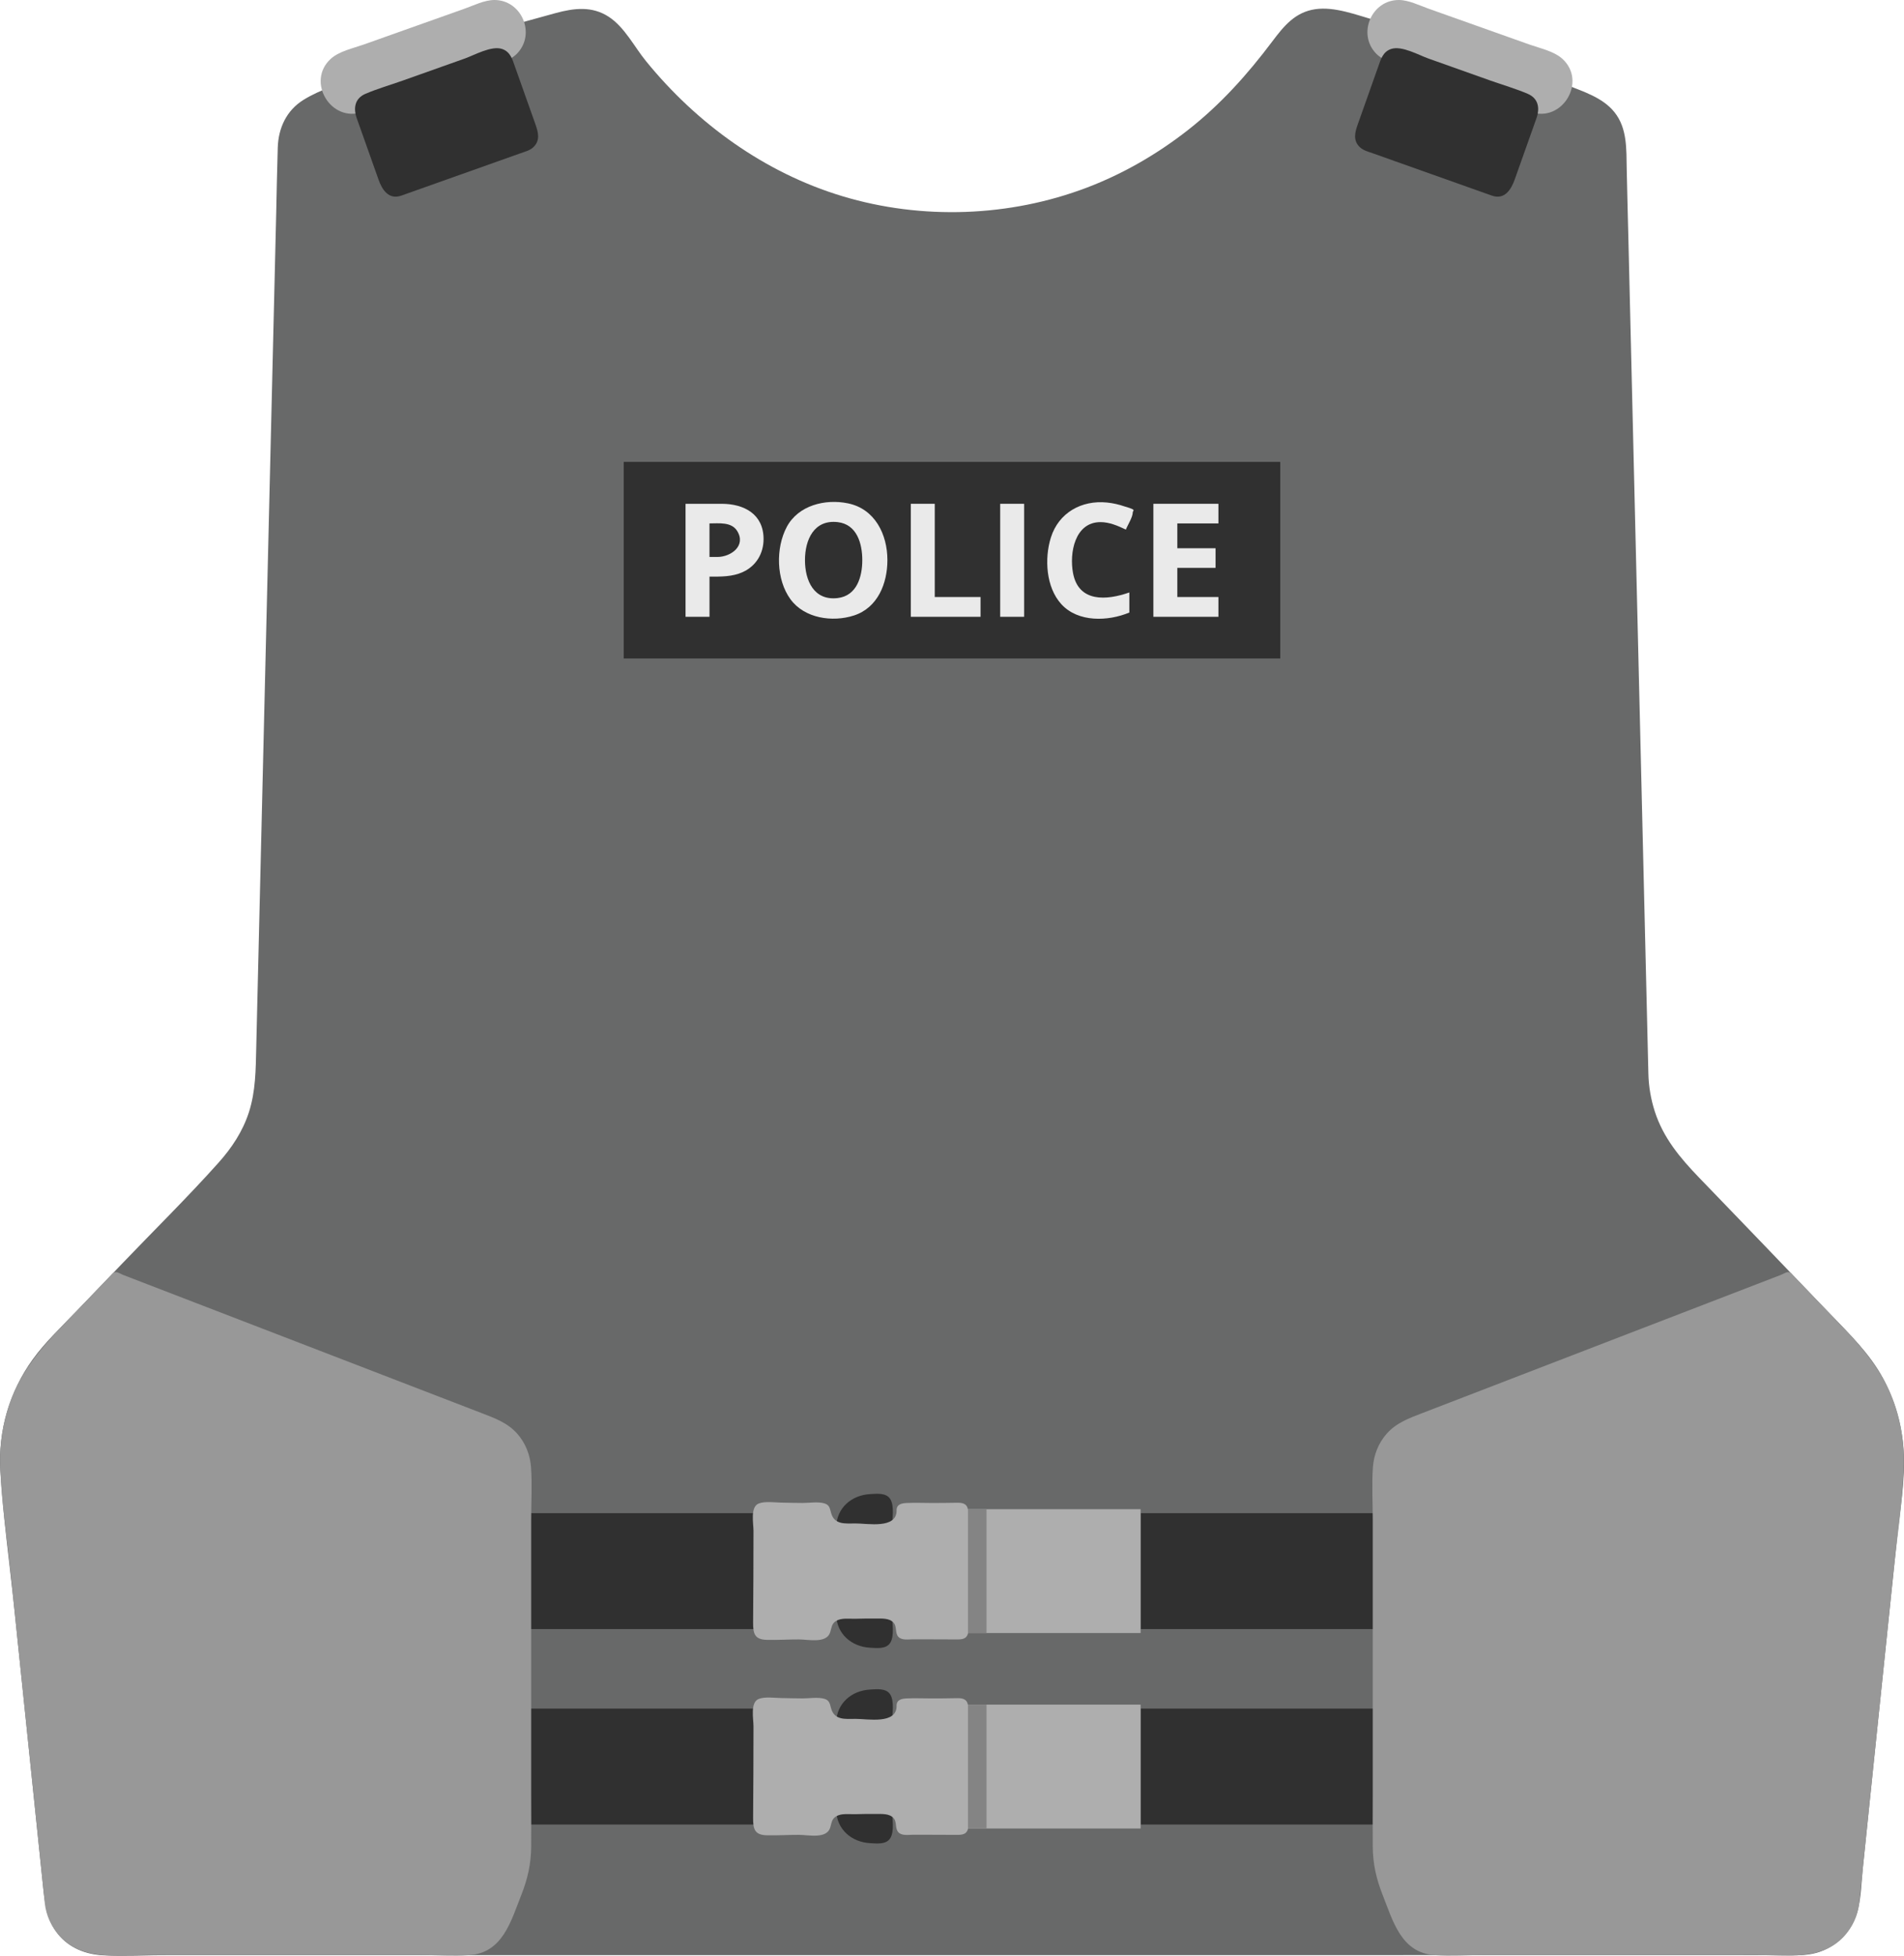 <?xml version="1.0" encoding="utf-8"?>
<!-- Generator: Adobe Illustrator 15.0.0, SVG Export Plug-In . SVG Version: 6.00 Build 0)  -->
<!DOCTYPE svg PUBLIC "-//W3C//DTD SVG 1.1//EN" "http://www.w3.org/Graphics/SVG/1.1/DTD/svg11.dtd">
<svg version="1.1" id="Layer_1" xmlns="http://www.w3.org/2000/svg" xmlns:xlink="http://www.w3.org/1999/xlink" x="0px" y="0px"
	 width="113.435px" height="116.46px" viewBox="0 0 113.435 116.46" enable-background="new 0 0 113.435 116.46"
	 xml:space="preserve">
<g>
	<g>
		<path fill="#686969" d="M98.206,63.936c-0.266-11.059-0.531-22.117-0.795-33.175c-0.133-5.539-0.266-11.078-0.398-16.617
			c-0.033-1.36-0.07-2.721-0.098-4.081c-0.023-1.166,0.043-2.42-0.732-3.385c-0.707-0.88-1.875-1.231-2.883-1.634
			c-1.21-0.483-2.428-0.945-3.654-1.386C87.1,2.742,84.522,1.923,81.917,1.2c-1.105-0.307-2.396-0.821-3.557-0.652
			c-1.201,0.175-1.871,1.002-2.559,1.917c-1.484,1.974-3.086,3.762-5.039,5.289c-1.816,1.42-3.834,2.59-5.991,3.411
			c-4.619,1.759-9.846,1.944-14.578,0.52c-4.621-1.391-8.668-4.314-11.701-8.038c-0.706-0.865-1.271-2.021-2.221-2.645
			c-0.995-0.652-2.066-0.521-3.16-0.225c-2.647,0.715-5.275,1.479-7.869,2.369c-1.275,0.438-2.541,0.899-3.799,1.384
			c-1.108,0.427-2.35,0.788-3.364,1.418c-1.011,0.628-1.494,1.675-1.531,2.84c-0.042,1.311-0.062,2.622-0.093,3.933
			c-0.263,10.993-0.527,21.986-0.79,32.98c-0.133,5.562-0.268,11.125-0.399,16.688c-0.031,1.302-0.032,2.587-0.436,3.84
			c-0.37,1.147-1.023,2.128-1.823,3.021c-1.832,2.046-3.8,3.981-5.701,5.964c-0.937,0.978-1.876,1.953-2.814,2.93
			c-0.866,0.902-1.796,1.776-2.533,2.791c-1.393,1.919-2.081,4.27-1.939,6.635c0.165,2.759,0.554,5.521,0.838,8.27
			c0.284,2.747,0.569,5.493,0.853,8.239c0.283,2.734,0.567,5.468,0.849,8.202c0.108,1.046,0.214,2.043,0.899,2.89
			c0.675,0.834,1.646,1.208,2.697,1.264c1.295,0.068,2.614-0.012,3.912-0.012c1.401,0,2.804,0,4.206,0c2.702,0,5.404,0,8.106,0
			c10.979,0,21.958,0,32.937,0c0.946,0,1.893,0,2.838,0c7.511,0,15.021,0,22.531,0c7.503,0,15.006-0.009,22.508,0.002
			c0.918,0.001,1.834,0.003,2.75,0.001c0.756-0.001,1.543,0.065,2.279-0.14c1.199-0.335,2.135-1.294,2.449-2.496
			c0.213-0.81,0.225-1.694,0.309-2.525c0.1-0.958,0.199-1.918,0.297-2.877c0.191-1.849,0.383-3.698,0.574-5.547
			c0.387-3.728,0.775-7.455,1.164-11.183c0.182-1.739,0.508-3.535,0.398-5.287c-0.092-1.505-0.516-2.985-1.236-4.312
			c-0.797-1.469-1.988-2.614-3.137-3.808c-1.312-1.367-2.625-2.736-3.938-4.105c-1.293-1.35-2.596-2.69-3.891-4.038
			c-1.127-1.172-2.119-2.355-2.625-3.928C98.354,65.454,98.223,64.696,98.206,63.936z"/>
		<g>
			<rect x="30.894" y="90.106" fill="#303030" width="17.041" height="6.901"/>
			<path fill="#303030" d="M53.146,90.943h-3.324c0.011-1.151,0.919-1.914,2.017-1.973c0.383-0.02,0.942-0.091,1.189,0.279
				C53.309,89.671,53.146,90.463,53.146,90.943z"/>
			<path fill="#303030" d="M53.146,96.145h-3.324c0.011,1.151,0.919,1.915,2.017,1.973c0.383,0.021,0.942,0.092,1.189-0.278
				C53.309,97.418,53.146,96.626,53.146,96.145z"/>
			<rect x="67.956" y="90.106" fill="#303030" width="16.577" height="6.901"/>
			<path fill="#AEAEAE" d="M53.416,89.928c0.025,1.136-1.731,0.787-2.434,0.789c-0.624,0.003-1.269,0.093-1.468-0.626
				c-0.076-0.272-0.094-0.479-0.399-0.568c-0.384-0.113-0.891-0.024-1.288-0.025c-0.425,0-0.85-0.013-1.275-0.021
				c-0.4-0.006-0.976-0.095-1.354,0.055c-0.512,0.203-0.307,1.201-0.307,1.62c0,1.821-0.009,3.641-0.023,5.461
				c-0.006,0.677,0.098,1.019,0.821,1.037c0.637,0.017,1.281-0.03,1.918-0.026c0.559,0.003,1.626,0.254,1.85-0.417
				c0.092-0.278,0.078-0.518,0.36-0.687c0.312-0.186,0.752-0.121,1.097-0.126c0.416-0.008,0.832-0.021,1.248-0.014
				c0.348,0.005,0.833-0.044,1.084,0.258c0.201,0.24,0.065,0.604,0.277,0.832c0.206,0.222,0.608,0.147,0.876,0.146
				c0.874-0.002,1.748,0.008,2.621,0.008c0.31,0.001,0.577-0.029,0.655-0.375c0.088-0.398,0.004-0.907,0.004-1.315
				c0-1.023,0.003-2.047,0.008-3.07c0.002-0.524,0.003-1.049,0.002-1.573c-0.001-0.444,0.072-0.971-0.019-1.407
				c-0.08-0.381-0.361-0.406-0.71-0.398c-0.49,0.01-0.979,0.013-1.469,0.013c-0.487,0-0.98-0.023-1.467,0.001
				C53.734,89.512,53.416,89.568,53.416,89.928C53.438,90.951,53.416,89.507,53.416,89.928z"/>
			<rect x="57.678" y="89.869" fill="#AEAEAE" width="10.277" height="7.375"/>
			<rect x="30.894" y="101.744" fill="#303030" width="17.041" height="6.902"/>
			<path fill="#303030" d="M53.146,102.582h-3.324c0.011-1.152,0.919-1.915,2.017-1.973c0.383-0.021,0.942-0.092,1.189,0.278
				C53.309,101.309,53.146,102.101,53.146,102.582z"/>
			<path fill="#303030" d="M53.146,107.783h-3.324c0.011,1.151,0.919,1.914,2.017,1.973c0.383,0.021,0.942,0.092,1.189-0.278
				C53.309,109.056,53.146,108.264,53.146,107.783z"/>
			<rect x="67.956" y="101.744" fill="#303030" width="16.577" height="6.902"/>
			<path fill="#AEAEAE" d="M53.416,101.566c0.025,1.135-1.731,0.786-2.434,0.789c-0.624,0.003-1.269,0.092-1.468-0.627
				c-0.076-0.272-0.094-0.479-0.399-0.568c-0.384-0.112-0.891-0.024-1.288-0.024c-0.425-0.001-0.85-0.014-1.275-0.021
				c-0.4-0.006-0.976-0.096-1.354,0.055c-0.512,0.203-0.307,1.201-0.307,1.619c0,1.821-0.009,3.642-0.023,5.462
				c-0.006,0.676,0.098,1.019,0.821,1.036c0.637,0.017,1.281-0.03,1.918-0.026c0.559,0.003,1.626,0.255,1.85-0.417
				c0.092-0.277,0.078-0.517,0.36-0.686c0.312-0.187,0.752-0.121,1.097-0.127c0.416-0.008,0.832-0.021,1.248-0.014
				c0.348,0.006,0.833-0.044,1.084,0.258c0.201,0.241,0.065,0.605,0.277,0.833c0.206,0.221,0.608,0.147,0.876,0.146
				c0.874-0.003,1.748,0.007,2.621,0.008c0.31,0,0.577-0.029,0.655-0.376c0.088-0.398,0.004-0.907,0.004-1.314
				c0-1.023,0.003-2.047,0.008-3.07c0.002-0.524,0.003-1.05,0.002-1.574c-0.001-0.444,0.072-0.971-0.019-1.406
				c-0.08-0.381-0.361-0.407-0.71-0.399c-0.49,0.011-0.979,0.014-1.469,0.014c-0.487,0-0.98-0.023-1.467,0
				C53.734,101.15,53.416,101.206,53.416,101.566C53.438,102.59,53.416,101.145,53.416,101.566z"/>
			<rect x="57.678" y="101.507" fill="#AEAEAE" width="10.277" height="7.376"/>
			<rect x="57.669" y="89.883" fill="#848484" width="1.106" height="7.361"/>
			<rect x="57.669" y="101.507" fill="#848484" width="1.106" height="7.376"/>
		</g>
		<g>
			<rect x="37.159" y="27.505" fill="#303030" width="39.115" height="11.706"/>
			<g>
				<path fill="#EAEAEA" d="M45.491,32.099c0,0.864-0.447,1.607-1.239,1.967c-0.63,0.286-1.307,0.271-1.982,0.271v2.393h-1.427V30
					h2.149C44.341,30,45.491,30.623,45.491,32.099z M42.269,33.166h0.47c0.808,0,1.737-0.67,1.172-1.56
					c-0.342-0.538-1.092-0.438-1.642-0.438V33.166z"/>
				<path fill="#EAEAEA" d="M52.869,33.355c0,1.39-0.576,2.837-1.995,3.296c-1.279,0.414-2.942,0.175-3.778-0.964
					c-0.856-1.168-0.892-3.053-0.221-4.313c0.686-1.286,2.292-1.679,3.639-1.402C52.127,30.301,52.869,31.82,52.869,33.355z
					 M47.958,33.355c0,1.213,0.529,2.424,1.946,2.258c1.141-0.133,1.469-1.265,1.469-2.258c0-0.991-0.321-2.13-1.462-2.264
					C48.494,30.927,47.958,32.143,47.958,33.355z"/>
				<path fill="#EAEAEA" d="M54.263,36.729V30h1.427v5.551h2.729v1.178H54.263z"/>
				<path fill="#EAEAEA" d="M59.588,36.729V30h1.426v6.729H59.588z"/>
				<path fill="#EAEAEA" d="M65.567,31.091c-1.539,0-1.865,1.845-1.638,3.04c0.333,1.75,1.999,1.625,3.354,1.148
					c0,0.398,0,0.798,0,1.196c-1.267,0.528-3.049,0.597-4.049-0.495c-0.921-1.005-1.017-2.726-0.625-3.973
					c0.466-1.479,1.83-2.236,3.342-2.083c0.359,0.036,0.715,0.118,1.058,0.236c0.083,0.028,0.495,0.133,0.527,0.216
					c0.009,0.024-0.048,0.097-0.048,0.121c-0.002,0.303-0.299,0.752-0.412,1.039C66.606,31.313,66.096,31.091,65.567,31.091z"/>
				<path fill="#EAEAEA" d="M72.59,36.729h-3.875V30h3.875v1.169h-2.449v1.478h2.279v1.169h-2.279v1.735h2.449V36.729z"/>
			</g>
		</g>
		<path fill="#989898" d="M110.766,113.319c0.449-4.351,0.9-8.701,1.352-13.053c0.225-2.175,0.449-4.35,0.674-6.523
			c0.217-2.093,0.547-4.208,0.625-6.31c0.074-1.942-0.348-3.871-1.346-5.547c-0.977-1.64-2.391-2.966-3.701-4.333
			c-0.34-0.355-0.68-0.71-1.02-1.064c-0.17-0.178-0.342-0.355-0.512-0.533c-0.127-0.134-0.152-0.203-0.312-0.203
			c-0.127-0.001-0.305,0.117-0.43,0.165c-1.033,0.398-2.064,0.796-3.098,1.194c-2.004,0.771-4.008,1.544-6.012,2.315
			c-4.072,1.569-8.146,3.139-12.219,4.708c-0.795,0.307-1.565,0.579-2.146,1.232c-0.497,0.559-0.777,1.272-0.828,2.015
			c-0.069,1.029-0.008,2.079-0.008,3.11c0,1.063,0,2.127,0,3.19c0,4.368,0,8.735,0,13.104c0,1.061-0.011,2.122,0,3.183
			c0.01,1.029,0.21,1.912,0.588,2.866c0.623,1.579,1.108,3.45,3.103,3.591c0.974,0.068,1.975-0.006,2.951-0.006
			c1.056,0,2.112,0,3.168,0c2.183,0,4.364,0,6.546,0c2.166,0,4.332,0,6.496,0c1.777,0,3.867,0.341,5.209-1.096
			C110.358,114.777,110.688,114.065,110.766,113.319z"/>
		<path fill="#989898" d="M2.667,113.319c-0.451-4.351-0.901-8.701-1.352-13.053c-0.225-2.175-0.45-4.35-0.675-6.523
			c-0.217-2.093-0.546-4.208-0.625-6.31c-0.073-1.942,0.348-3.871,1.347-5.547c0.977-1.64,2.39-2.966,3.7-4.333
			c0.34-0.355,0.681-0.71,1.021-1.064c0.17-0.178,0.34-0.355,0.51-0.533c0.128-0.134,0.153-0.203,0.313-0.203
			c0.128-0.001,0.305,0.117,0.43,0.165c1.033,0.398,2.065,0.796,3.098,1.194c2.004,0.771,4.007,1.544,6.011,2.315
			c4.073,1.569,8.146,3.139,12.219,4.708c0.795,0.307,1.565,0.579,2.147,1.232c0.497,0.559,0.776,1.272,0.827,2.015
			c0.07,1.029,0.009,2.079,0.009,3.11c0,1.063,0,2.127,0,3.19c0,4.368,0,8.735,0,13.104c0,1.061,0.01,2.122,0,3.183
			c-0.011,1.029-0.211,1.912-0.587,2.866c-0.625,1.579-1.109,3.45-3.104,3.591c-0.974,0.068-1.974-0.006-2.95-0.006
			c-1.056,0-2.112,0-3.168,0c-2.183,0-4.365,0-6.547,0c-2.165,0-4.331,0-6.496,0c-1.776,0-3.867,0.341-5.208-1.096
			C3.075,114.777,2.744,114.065,2.667,113.319z"/>
	</g>
	<path fill="#AEAEAE" d="M91.19,6.664c-1.518-0.539-3.035-1.078-4.553-1.616c-0.974-0.346-1.947-0.692-2.922-1.038
		c-0.585-0.208-1.297-0.368-1.738-0.828C80.851,2.007,81.717-0.011,83.346,0c0.582,0.004,1.209,0.319,1.748,0.511
		c2.01,0.714,4.019,1.427,6.027,2.141c0.625,0.222,1.465,0.396,1.965,0.854C94.561,4.855,93.071,7.332,91.19,6.664z"/>
	<path fill="#303030" d="M88.874,11.646c-1.924-0.684-3.848-1.367-5.771-2.05c-0.438-0.156-0.877-0.312-1.316-0.468
		c-0.255-0.091-0.553-0.163-0.756-0.35c-0.451-0.413-0.302-0.917-0.129-1.402c0.195-0.555,0.393-1.109,0.59-1.663
		c0.205-0.576,0.409-1.152,0.613-1.729c0.156-0.438,0.275-0.905,0.781-1.07c0.633-0.207,1.646,0.37,2.219,0.573
		c1.235,0.439,2.471,0.878,3.705,1.316c0.731,0.26,1.496,0.478,2.209,0.784c0.647,0.278,0.727,0.867,0.516,1.462
		c-0.214,0.601-0.428,1.202-0.641,1.804c-0.218,0.613-0.436,1.227-0.653,1.839C90.027,11.292,89.638,11.918,88.874,11.646z"/>
	<path fill="#AEAEAE" d="M21.601,6.664c1.517-0.539,3.034-1.078,4.552-1.616c0.974-0.346,1.949-0.692,2.923-1.038
		c0.584-0.208,1.296-0.368,1.737-0.828C31.939,2.007,31.073-0.011,29.444,0c-0.583,0.004-1.209,0.319-1.749,0.511
		c-2.009,0.714-4.018,1.427-6.027,2.141c-0.624,0.222-1.465,0.396-1.966,0.854C18.228,4.855,19.719,7.332,21.601,6.664z"/>
	<path fill="#303030" d="M23.917,11.646c1.924-0.684,3.847-1.367,5.771-2.05c0.439-0.156,0.878-0.312,1.317-0.468
		c0.255-0.091,0.552-0.163,0.756-0.35c0.451-0.413,0.302-0.917,0.13-1.402c-0.197-0.555-0.394-1.109-0.591-1.663
		c-0.205-0.576-0.409-1.152-0.614-1.729c-0.156-0.438-0.274-0.905-0.78-1.07c-0.633-0.207-1.646,0.37-2.219,0.573
		c-1.236,0.439-2.471,0.878-3.707,1.316c-0.73,0.26-1.495,0.478-2.208,0.784c-0.647,0.278-0.726,0.867-0.515,1.462
		c0.213,0.601,0.427,1.202,0.641,1.804c0.218,0.613,0.435,1.227,0.653,1.839C22.763,11.292,23.152,11.918,23.917,11.646z"/>
</g>
</svg>
